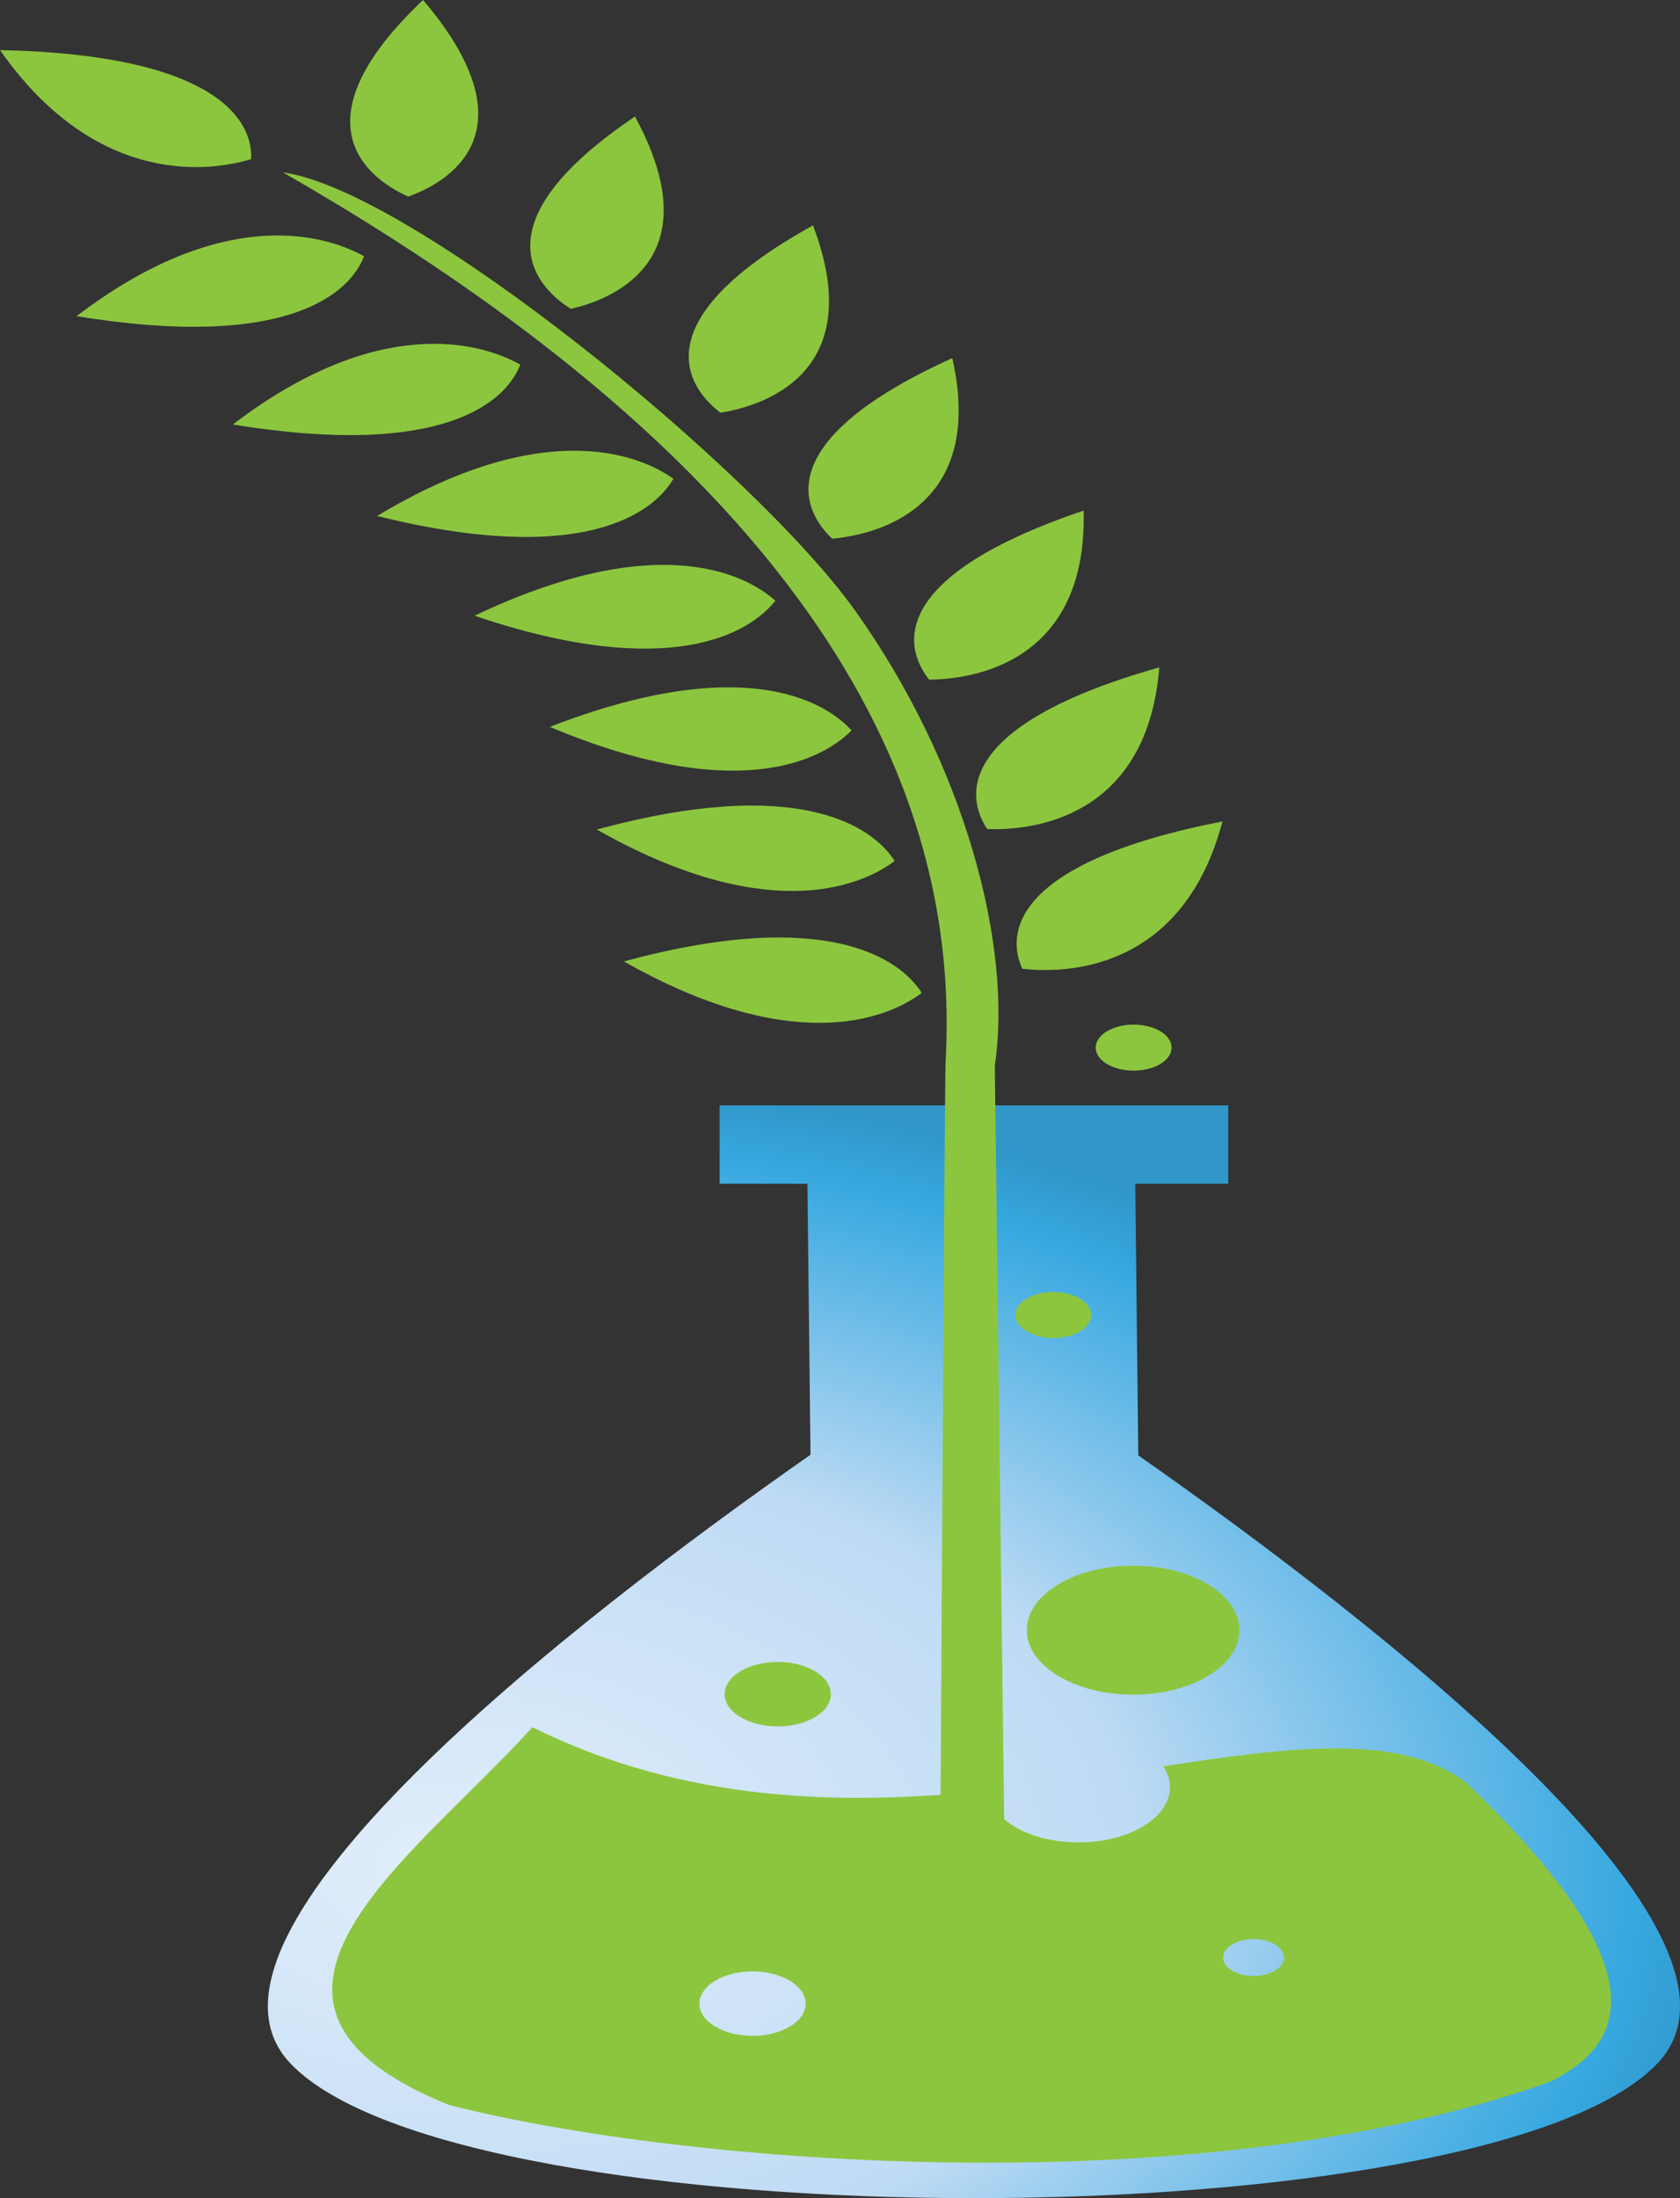 <svg width="130" height="170" viewBox="0 0 130 170" fill="none" xmlns="http://www.w3.org/2000/svg">
<rect x="0" y="0" width="130" height="170" fill="#333333" stroke="none"/>
<path d="M88.082 112.557L87.846 91.546H95.04V85.488H55.683V91.546H62.479L62.716 112.506C44.231 125.438 13.005 149.635 22.475 159.584C35.698 173.472 115.029 173.472 128.252 159.584C137.709 149.648 106.581 125.503 88.087 112.56L88.082 112.557Z" fill="url(#paint0_radial_3165_2095)"/>
<path d="M64.291 131.024C64.291 132.402 62.448 133.517 60.181 133.517C57.913 133.517 56.07 132.399 56.07 131.024C56.07 129.649 57.913 128.531 60.181 128.531C62.448 128.531 64.291 129.649 64.291 131.024Z" fill="#8CC63E"/>
<path d="M84.444 101.703C84.444 102.685 83.128 103.484 81.508 103.484C79.888 103.484 78.571 102.685 78.571 101.703C78.571 100.72 79.888 99.922 81.508 99.922C83.128 99.922 84.444 100.72 84.444 101.703Z" fill="#8CC63E"/>
<path d="M90.658 81.021C90.658 82.004 89.342 82.802 87.722 82.802C86.102 82.802 84.785 82.004 84.785 81.021C84.785 80.039 86.102 79.24 87.722 79.24C89.342 79.24 90.658 80.039 90.658 81.021Z" fill="#8CC63E"/>
<path d="M93.311 129.709C96.623 127.824 96.787 124.667 93.678 122.658C90.569 120.65 85.364 120.55 82.052 122.436C78.74 124.321 78.576 127.478 81.685 129.487C84.794 131.495 89.999 131.595 93.311 129.709Z" fill="#8CC63E"/>
<path d="M113.444 137.856C108.347 134.029 100.037 135.068 90.014 136.6C90.349 137.098 90.536 137.642 90.536 138.213C90.536 140.573 87.381 142.487 83.489 142.487C79.598 142.487 76.688 140.714 76.465 138.478C65.295 139.637 53.049 139.447 41.2 133.582C31.801 143.913 15.356 154.956 34.738 162.794C52.946 167.425 92.888 170.63 119.91 161.014C125.783 158.163 128.72 152.463 113.448 137.858L113.444 137.856ZM58.23 157.449C55.958 157.449 54.12 156.331 54.12 154.956C54.12 153.581 55.963 152.463 58.23 152.463C60.497 152.463 62.34 153.581 62.34 154.956C62.34 156.331 60.497 157.449 58.23 157.449ZM96.998 152.818C95.7 152.818 94.646 152.179 94.646 151.392C94.646 150.604 95.7 149.965 96.998 149.965C98.297 149.965 99.35 150.604 99.35 151.392C99.35 152.179 98.297 152.818 96.998 152.818Z" fill="#8CC63E"/>
<path fill-rule="evenodd" clip-rule="evenodd" d="M72.683 155.62L77.891 155.79L76.98 82.39C78.364 73.138 74.651 59.148 66.212 47.282C58.41 36.312 31.808 14.659 21.9 13.336C68.546 40.045 74.066 66.025 73.169 82.184C73.089 83.651 72.683 155.62 72.683 155.62Z" fill="#8CC63E"/>
<path fill-rule="evenodd" clip-rule="evenodd" d="M31.592 15.203C27.959 13.582 23.104 9.097 32.739 0C40.955 9.668 35.448 13.82 31.592 15.203ZM44.173 23.886C41 21.896 37.34 16.954 49.135 9.013C54.803 19.431 48.328 22.936 44.173 23.886ZM55.749 31.919C52.889 29.74 49.983 24.587 62.908 17.431C66.996 28.16 60.025 31.237 55.749 31.919ZM64.403 41.663C61.881 39.311 59.757 34 73.69 27.697C76.158 38.634 68.758 41.254 64.403 41.663ZM71.9 52.562C69.861 50.021 68.798 44.575 83.851 39.489C84.15 50.543 76.3 52.524 71.9 52.562ZM76.39 64.117C74.627 61.489 74.149 56.008 89.707 51.615C88.823 62.655 80.781 64.276 76.39 64.117ZM79.108 74.922C77.831 72.174 78.349 66.696 94.593 63.529C91.724 74.424 83.441 75.414 79.108 74.922ZM71.324 76.787C68.45 78.96 61.078 81.607 48.279 74.356C63.929 70.106 69.646 74.134 71.324 76.787ZM69.227 66.585C66.353 68.759 58.98 71.406 46.181 64.155C61.832 59.905 67.549 63.933 69.227 66.585ZM65.893 56.487C63.519 58.904 56.803 62.209 42.548 56.216C57.115 50.559 63.653 54.019 65.893 56.487ZM59.998 46.459C57.985 49.011 51.768 52.711 36.72 47.62C50.407 41.097 57.414 44.137 59.998 46.459ZM52.108 37.024C50.55 39.709 45.025 43.847 29.182 39.904C41.642 32.406 49.135 34.91 52.108 37.024ZM40.259 28.197C39.201 30.983 34.466 35.519 18.021 32.828C29.03 24.422 36.925 26.327 40.259 28.197ZM28.169 19.82C27.111 22.606 22.377 27.142 5.927 24.451C16.936 16.045 24.831 17.95 28.169 19.82ZM19.431 12.31C15.432 13.511 7.042 13.931 0 3.873C16.945 4.23 19.592 9.443 19.431 12.31Z" fill="#8CC63E"/>
<defs>
<radialGradient id="paint0_radial_3165_2095" cx="0" cy="0" r="1" gradientUnits="userSpaceOnUse" gradientTransform="translate(34.266 144.181) scale(100.529 60.969)">
<stop stop-color="#E2EEFB"/>
<stop offset="0.53" stop-color="#BFDBF4"/>
<stop offset="0.92" stop-color="#36A8E0"/>
<stop offset="1" stop-color="#3197C9"/>
</radialGradient>
</defs>
</svg>
